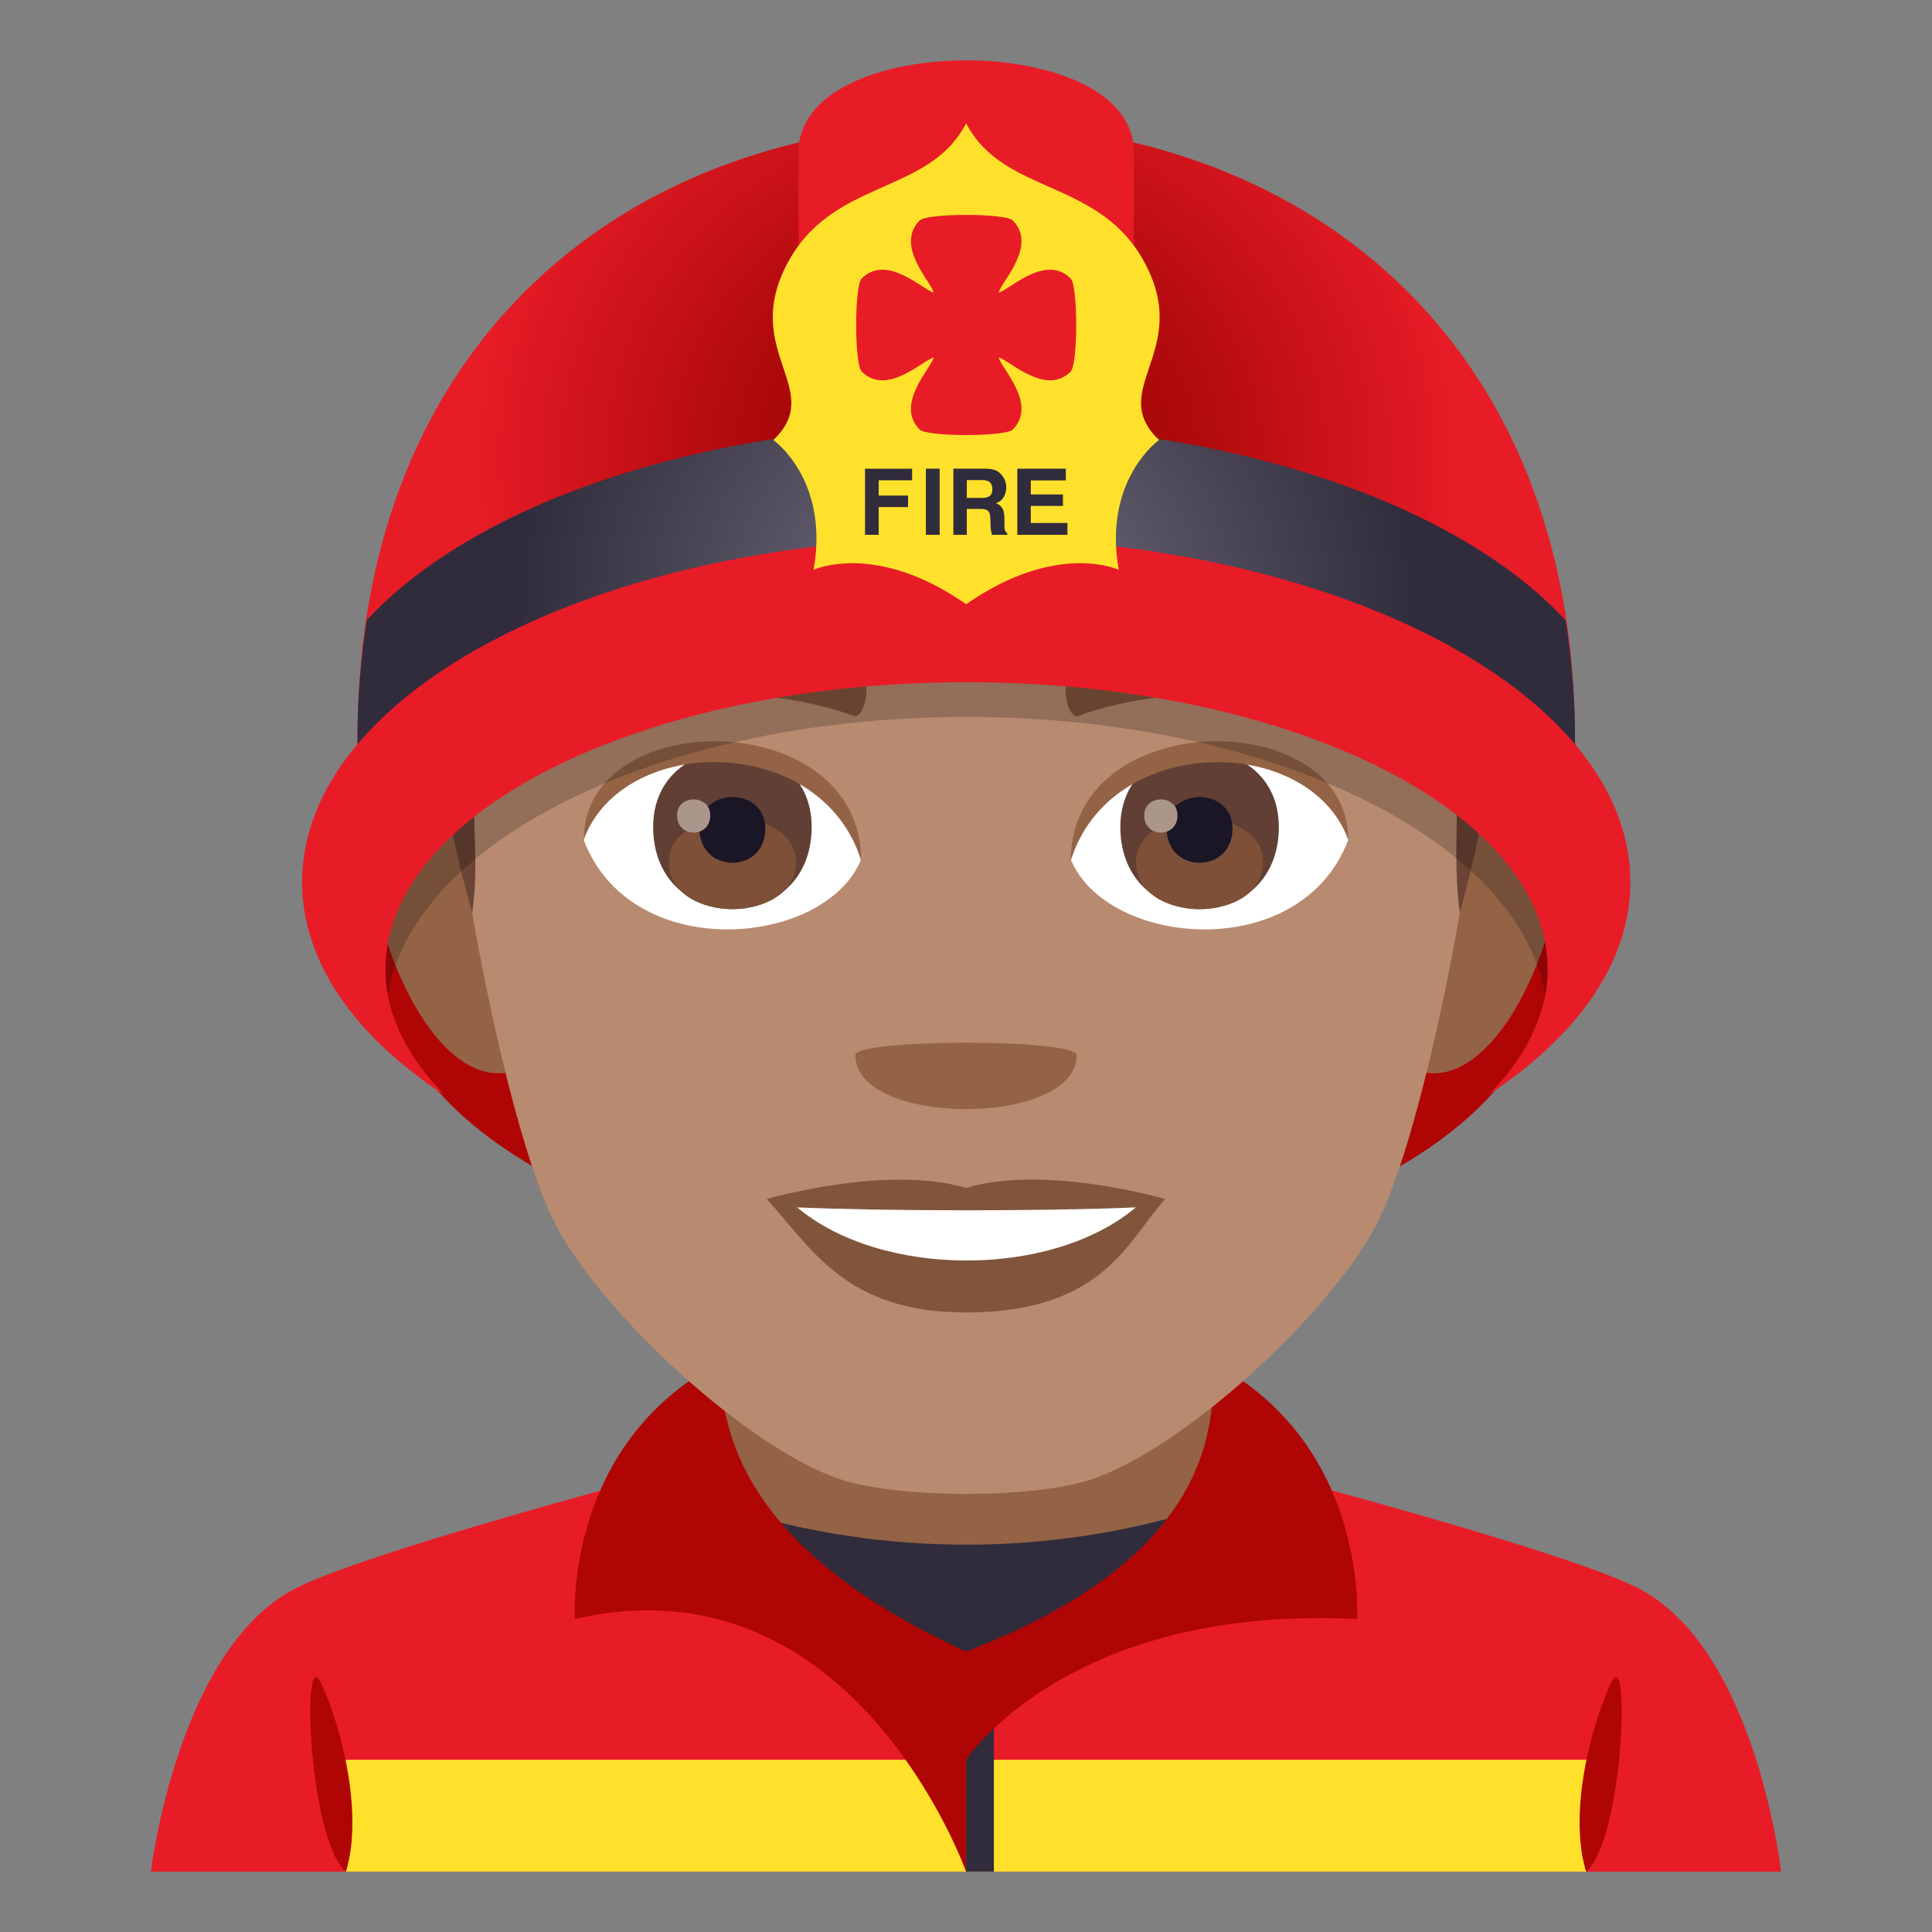 <svg enable-background="new 0 0 64 64" height="64" viewBox="0 0 64 64" width="64" xmlns="http://www.w3.org/2000/svg" xmlns:xlink="http://www.w3.org/1999/xlink"><rect x="0" y="0" width="64" height="64" fill="#808080" stroke="none"/><radialGradient id="a" cx="32.008" cy="8.721" gradientTransform="matrix(1 0 0 .939 0 6.956)" gradientUnits="userSpaceOnUse" r="16.514"><stop offset=".261" stop-color="#a10505"/><stop offset=".483" stop-color="#b20b0d"/><stop offset=".924" stop-color="#e01923"/><stop offset="1" stop-color="#e81c27"/></radialGradient><radialGradient id="b" cx="32.008" cy="14.027" gradientTransform="matrix(1 0 0 .939 0 6.956)" gradientUnits="userSpaceOnUse" r="14.976"><stop offset="0" stop-color="#747080"/><stop offset="1" stop-color="#302c3b"/></radialGradient><ellipse cx="32.011" cy="31.875" fill="#b00505" rx="19.3" ry="10.125"/><path d="m9.789 52.619c2.699-1.385 14.846-4.512 14.846-4.512l7.365 1.852 7.363-1.852s12.229 3.121 14.912 4.508c3.903 2.014 4.725 9.385 4.725 9.385h-54s.873-7.377 4.789-9.381" fill="#e81c27"/><path d="m11.459 62h41.084l.934-3.705h-42.748z" fill="#ffe12c"/><path d="m23.486 43.477h17.027v8.945h-17.027z" fill="#946346"/><path d="m24.635 50.117c1.568 2.744 7.365 6.61 7.365 6.61s5.797-3.865 7.363-6.609c-4.773 1.402-9.953 1.402-14.728-.001z" fill="#302c3b"/><path d="m11.459 62c.572-1.857-.102-4.684-.82-6.238-.67-1.449-.416 5.217.82 6.238" fill="#b00505"/><path d="m53.361 55.762c-.717 1.555-1.395 4.381-.818 6.238 1.234-1.021 1.484-7.687.818-6.238" fill="#b00505"/><path d="m32.002 54.709h.922v7.291h-.922z" fill="#302c3b"/><path d="m32.002 62s-3.73-10.508-12.957-8.367c0 0-.363-5.377 4.287-8.215 1.439-.879-1.557 4.604 8.668 9.293z" fill="#b00505"/><path d="m32.002 58.295s3.381-5.148 12.951-4.662c0 0 .365-5.377-4.281-8.215-1.443-.879 1.996 5.221-8.672 9.293l.002 7.289" fill="#b00505"/><path d="m14.9 24.236c-5.719-1.031-1.252 14.957 3.225 10.547 2.072-2.043-.551-10.062-3.225-10.547z" fill="#946346"/><path d="m49.1 24.236c-2.674.484-5.299 8.504-3.223 10.547 4.477 4.41 8.937-11.578 3.223-10.547z" fill="#946346"/><path d="m32 5.488c-11.824 0-17.521 8.945-16.807 21.385.143 2.502 1.693 10.664 3.158 13.592 1.498 2.996 6.512 7.615 9.584 8.57 1.939.604 6.188.604 8.127 0 3.072-.955 8.086-5.574 9.586-8.57 1.465-2.928 3.016-11.09 3.158-13.592.715-12.439-4.982-21.385-16.806-21.385z" fill="#b88a6f"/><path d="m32 39.35c-2.66-.781-6.6.371-6.6.371 1.5 1.635 2.6 3.756 6.6 3.756 4.582 0 5.359-2.408 6.6-3.756 0 0-3.944-1.157-6.6-.371z" fill="#80553c"/><path d="m26.406 39.996c2.787 2.34 8.418 2.355 11.221 0-2.971.129-8.229.129-11.221 0z" fill="#fff"/><path d="m35.666 34.953c0 2.385-7.332 2.385-7.332 0 0-.549 7.332-.549 7.332 0z" fill="#946346"/><path d="m47.576 22.076c1.146 3.818.414 5.426.785 8.162.729-2.705 1.178-5.084 1.391-8.162z" fill="#6b4435"/><path d="m16.428 22.076h-2.219c.309 3.453.787 5.922 1.434 8.162.369-2.738-.465-3.879.785-8.162z" fill="#6b4435"/><path d="m44.658 27.834c-1.58 4.137-8.008 3.529-9.186.635.895-4.649 8.319-5.047 9.186-.635z" fill="#fff"/><path d="m19.34 27.834c1.58 4.137 8.01 3.529 9.186.635-.895-4.651-8.317-5.049-9.186-.635z" fill="#fff"/><path d="m45.314 22.855c-2.705-1.342-7.879-1.406-9.807-.471-.412.182-.141 1.453.207 1.332 2.688-.996 7.02-1.02 9.535.086.335.141.476-.757.065-.947z" fill="#80553c"/><path d="m18.686 22.855c2.703-1.342 7.877-1.406 9.807-.471.412.182.141 1.453-.207 1.332-2.691-.996-7.02-1.02-9.537.086-.335.141-.474-.757-.063-.947z" fill="#80553c"/><path d="m37.113 27.395c0 3.629 5.25 3.629 5.25 0 0-3.37-5.25-3.37-5.25 0z" fill="#613f34"/><path d="m37.633 28.555c0 2.082 4.211 2.082 4.211 0 0-1.932-4.211-1.932-4.211 0z" fill="#7d5037"/><path d="m38.648 27.451c0 1.506 2.18 1.506 2.18 0 0-1.398-2.18-1.398-2.18 0z" fill="#1a1626"/><path d="m37.904 27.012c0 .76 1.102.76 1.102 0 0-.707-1.102-.707-1.102 0z" fill="#ab968c"/><path d="m21.637 27.393c0 3.631 5.25 3.631 5.25 0 0-3.37-5.25-3.37-5.25 0z" fill="#613f34"/><path d="m22.156 28.555c0 2.08 4.211 2.08 4.211 0 0-1.932-4.211-1.932-4.211 0z" fill="#7d5037"/><path d="m23.172 27.451c0 1.506 2.18 1.506 2.18 0 0-1.398-2.18-1.398-2.18 0z" fill="#1a1626"/><path d="m22.428 27.01c0 .762 1.1.762 1.1 0-.001-.705-1.1-.705-1.1 0z" fill="#ab968c"/><path d="m44.658 27.803c0-4.439-9.186-4.439-9.186.703 1.313-4.219 7.874-4.219 9.186-.703z" fill="#946346"/><path d="m19.34 27.803c0-4.439 9.186-4.439 9.186.703-1.311-4.223-7.874-4.223-9.186-.703z" fill="#946346"/><path d="m32.002 18.65c-28.152 0-19.24 16.826-19.24 15.225 0-5.594 8.617-10.125 19.25-10.125 10.631 0 19.25 4.531 19.25 10.125 0 1.59 8.89-15.225-19.26-15.225z" opacity=".2"/><path d="m52.174 24.461c0 5.369.443-3.361-20.166-3.361-20.609.002-20.166 8.73-20.166 3.361 0-13.242 9.027-20.375 20.166-20.375 11.137 0 20.166 7.133 20.166 20.375z" fill="url(#a)"/><path d="m37.559 20.238h-11.104s0-12.449 0-15.215c0-4.031 11.104-4.031 11.104 0z" fill="#e81c27"/><path d="m52.174 24.461c0-1.373-.119-2.664-.307-3.906-3.537-3.846-11.102-6.502-19.863-6.502-8.754 0-16.313 2.65-19.855 6.49-.188 1.246-.307 2.541-.307 3.918 0 5.369-.443-3.359 20.166-3.361 20.609 0 20.166 8.73 20.166 3.361z" fill="url(#b)"/><path d="m32.008 17.811c-12.15 0-22 5.107-22 11.412 0 2.672 1.777 5.131 4.746 7.074-1.26-1.266-1.986-2.684-1.986-4.188 0-5.254 8.617-9.51 19.25-9.51 10.631 0 19.25 4.256 19.25 9.51 0 1.492-.715 2.898-1.955 4.154 2.938-1.938 4.695-4.383 4.695-7.041 0-6.304-9.85-11.411-22-11.411z" fill="#e81c27"/><path d="m37.957 8.773c-1.49-2.883-4.695-2.275-5.951-4.688-1.254 2.412-4.461 1.805-5.949 4.688-1.496 2.895 1.309 4.135-.438 5.803 0 0 1.865 1.314 1.332 4.301 0 0 2.037-.963 5.055 1.139 3.018-2.102 5.055-1.139 5.055-1.139-.531-2.986 1.334-4.301 1.334-4.301-1.747-1.668 1.058-2.908-.438-5.803z" fill="#ffe12c"/><g fill="#302c3b"><path d="m35.307 15.914h-1.16v.465h1.064v.381h-1.064v.564h1.213v.393h-1.66v-2.191h1.607z"/><path d="m28.654 15.527h1.561v.383h-1.107v.506h.973v.381h-.973v.918h-.453v-2.188z"/><path d="m31.127 17.717h-.457v-2.191h.457z"/><path d="m32.977 15.58c.08.033.148.086.205.154.045.055.084.115.109.184.027.068.043.145.043.23 0 .105-.027.209-.08.309s-.139.17-.26.213c.1.039.172.098.213.174.043.074.066.189.066.342v.146c0 .1.002.168.01.205.012.059.041.098.084.127v.053h-.506c-.012-.047-.023-.088-.029-.117-.012-.061-.018-.125-.02-.188l-.004-.205c0-.141-.025-.232-.072-.279-.045-.047-.133-.07-.26-.07h-.449v.859h-.445v-2.191h1.049c.148.001.265.019.346.054zm-.95.324v.59h.494c.098 0 .172-.014.221-.037.086-.041.131-.123.131-.244 0-.133-.043-.223-.127-.268-.045-.027-.117-.041-.213-.041z"/></g><path d="m35.469 9.227c-.838-.84-2.037.387-2.385.463.074-.35 1.301-1.549.463-2.389-.242-.242-2.838-.242-3.08 0-.838.84.387 2.039.461 2.389-.348-.076-1.547-1.303-2.385-.463-.242.244-.242 2.836 0 3.08.838.836 2.037-.387 2.385-.463-.074.348-1.299 1.547-.461 2.387.242.24 2.838.24 3.08 0 .838-.84-.389-2.039-.463-2.387.348.076 1.547 1.299 2.385.463.242-.244.242-2.836 0-3.08z" fill="#e81c27"/></svg>